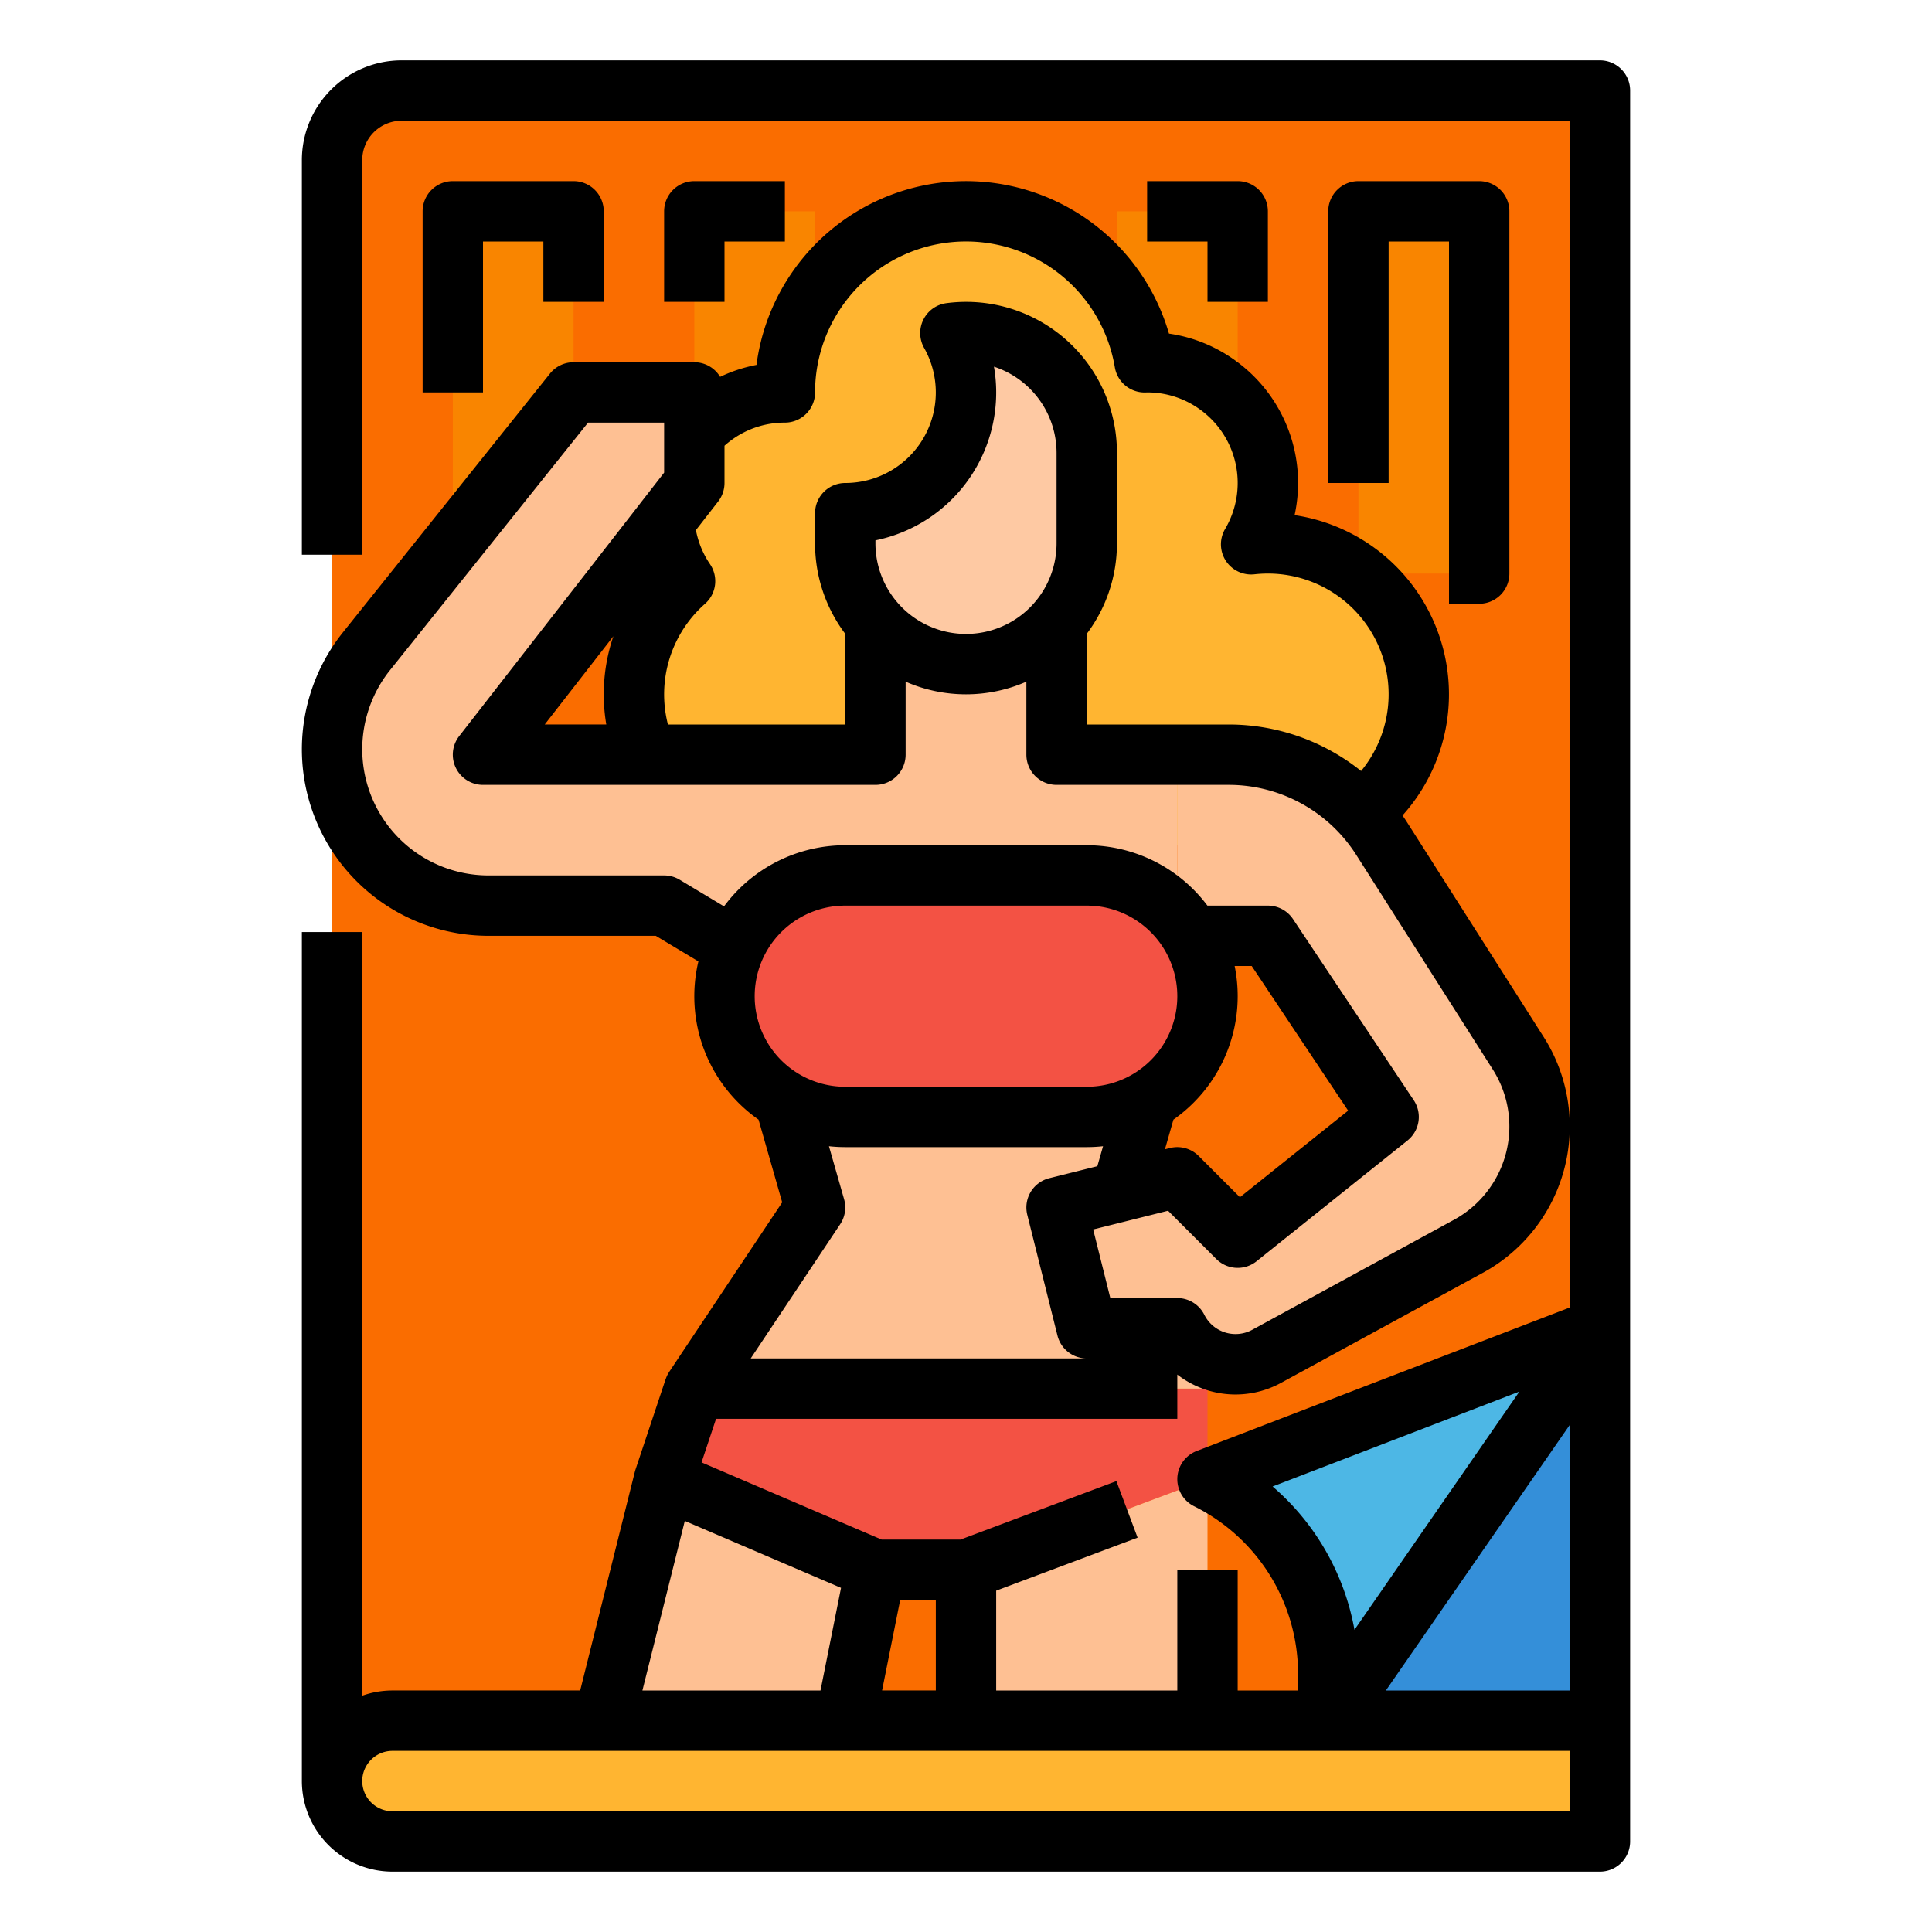 <svg height="512" viewBox="0 0 512 512" width="512" xmlns="http://www.w3.org/2000/svg"><g id="Filled_outline" data-name="Filled outline"><path d="m106.422 24h317.578a0 0 0 0 1 0 0v448a0 0 0 0 1 0 0h-336a0 0 0 0 1 0 0v-429.578a18.422 18.422 0 0 1 18.422-18.422z" fill="#fa6d00"/><path d="m104 456h320a0 0 0 0 1 0 0v32a0 0 0 0 1 0 0h-320a16 16 0 0 1 -16-16 16 16 0 0 1 16-16z" fill="#ffb531"/><g fill="#f98500"><path d="m120 56h32v96h-32z"/><path d="m184 56h32v96h-32z"/><path d="m296 56h32v96h-32z"/><path d="m360 56h32v96h-32z"/></g><path d="m336 144a40.606 40.606 0 0 0 -4.436.25 32 32 0 0 0 -27.564-48.25c-.226 0-.448.012-.673.017a48 48 0 0 0 -95.327 7.983 32 32 0 0 0 -26.452 50.008 39.991 39.991 0 0 0 26.452 69.992h128a40 40 0 0 0 0-80z" fill="#ffb531"/><path d="m184 368-8 24 56 24h24l64-24v-24z" fill="#f35244"/><path d="m176 392-16 64h64l8-40z" fill="#fec093"/><path d="m256 416v40h64v-64z" fill="#fec093"/><path d="m320 368-24-48 16-56v-64h-32v-48h-48v48h-32v64l16 56-32 48z" fill="#fec093"/><path d="m256 88a32.213 32.213 0 0 0 -4.134.275 31.995 31.995 0 0 1 -27.866 47.725v8a32 32 0 0 0 32 32 32 32 0 0 0 32-32v-24a32 32 0 0 0 -32-32z" fill="#fec9a3"/><path d="m402.346 279.115-36.2-56.885a48 48 0 0 0 -40.5-22.23h-13.646v48h24l32 48-40 32-16-16-32 8 8 32h24a17.26 17.26 0 0 0 23.7 7.434l53.449-29.154a36.165 36.165 0 0 0 13.193-51.165z" fill="#fec093"/><path d="m128 200 56-72v-24h-32l-54.916 68.644a41.462 41.462 0 0 0 -9.084 25.898 41.458 41.458 0 0 0 41.458 41.458h46.542l40 24v-64z" fill="#fec093"/><rect fill="#f35244" height="64" rx="32" width="128" x="192" y="232"/><path d="m312 356h-17.74a11.977 11.977 0 0 1 -11.648-9.115l-5.245-21.173a4 4 0 0 1 7.766-1.924l5.245 21.174a3.991 3.991 0 0 0 3.882 3.038h17.74a4 4 0 0 1 0 8z" fill="#feb784"/><path d="m352 456 72-104-104 40a57.889 57.889 0 0 1 32 51.777z" fill="#4db7e5"/><path d="m352 456 72-104v104z" fill="#348fd9"/><path d="m424 16h-317.58a26.45 26.45 0 0 0 -26.42 26.42v104.58h16v-104.58a10.433 10.433 0 0 1 10.42-10.42h309.58v314.505l-98.872 38.028a8 8 0 0 0 -.706 14.622 49.618 49.618 0 0 1 27.578 44.622v4.223h-16v-32h-16v32h-48v-26.457l37.476-14.053-5.618-14.98-41.308 15.49h-20.907l-47.726-20.454 3.849-11.546h122.234v-11.721a25.184 25.184 0 0 0 27.53 2.174l53.452-29.15a44.165 44.165 0 0 0 16.118-62.478l-36.2-56.886c-.392-.617-.8-1.225-1.223-1.83a48.015 48.015 0 0 0 -28.595-79.593 39.938 39.938 0 0 0 -15.206-40.6l-.157-.114a39.535 39.535 0 0 0 -17.928-7.39 56.007 56.007 0 0 0 -100.351-15.534q-.138.2-.264.4c-.34.508-.673 1.031-.991 1.56-.11.17-.212.343-.308.519a55.746 55.746 0 0 0 -7.4 21.351 39.576 39.576 0 0 0 -9.636 3.158 7.986 7.986 0 0 0 -6.841-3.866h-32a8 8 0 0 0 -6.246 3l-54.924 68.646a49.683 49.683 0 0 0 -10.83 30.894 49.445 49.445 0 0 0 49.46 49.46h44.323l11.3 6.783a39.9 39.9 0 0 0 15.94 41.93l6.267 21.928-29.947 44.921c-.094.142-.167.293-.251.438s-.161.265-.231.4a7.888 7.888 0 0 0 -.374.881c-.023.063-.057.12-.078.184l-8 24c-.045.134-.076.269-.113.4-.018.063-.042.122-.058.186l-14.484 57.949h-49.754a23.889 23.889 0 0 0 -8 1.376v-202.376h-16v225a24.028 24.028 0 0 0 24 24h320a8 8 0 0 0 8-8v-464a8 8 0 0 0 -8-8zm-8 361.61v70.39h-48.731zm-78.745 16.325 65.4-25.153-43.707 63.133a65.312 65.312 0 0 0 -21.693-37.98zm-103.496 54.065 4.8-24h9.441v24zm94.241-184a40.028 40.028 0 0 0 -.805-8h4.524l25.556 38.335-28.681 22.945-10.937-10.937a8 8 0 0 0 -7.6-2.105l-1.331.333 2.247-7.859a39.972 39.972 0 0 0 17.027-32.712zm-127.322-150.864a23.885 23.885 0 0 1 7.322-1.136 8 8 0 0 0 8-8 39.871 39.871 0 0 1 5.718-20.614c.044-.073.087-.146.129-.22.22-.37.455-.739.7-1.1l.03-.045c.052-.076.1-.153.152-.231a40 40 0 0 1 72.715 15.554 8.008 8.008 0 0 0 8.245 6.664c.1 0 .206-.012.314-.012a23.726 23.726 0 0 1 14.3 4.74c.069.052.139.1.21.152a23.975 23.975 0 0 1 6.164 31.28 8 8 0 0 0 7.755 12.03 32.933 32.933 0 0 1 3.568-.198 31.992 31.992 0 0 1 24.707 52.325 56.123 56.123 0 0 0 -35.057-12.325h-37.65v-24.028a39.789 39.789 0 0 0 8-23.972v-24a39.956 39.956 0 0 0 -45.158-39.66 8 8 0 0 0 -5.94 11.872 23.995 23.995 0 0 1 -20.902 35.788 8 8 0 0 0 -8 8v8a39.789 39.789 0 0 0 8 23.972v24.028h-46.988a32 32 0 0 1 9.83-31.991 8 8 0 0 0 1.317-10.506 23.966 23.966 0 0 1 -3.734-9.023l5.888-7.567a8 8 0 0 0 1.687-4.913v-9.874a24.041 24.041 0 0 1 8.678-4.99zm31.322 30.864v-.8a39.993 39.993 0 0 0 31.411-46.025 24.042 24.042 0 0 1 16.589 22.825v24a24 24 0 0 1 -48 0zm-71.325 48h-16.318l18.194-23.389a47.71 47.71 0 0 0 -1.876 23.389zm19.442 41.141a8.006 8.006 0 0 0 -4.117-1.141h-46.54a33.449 33.449 0 0 1 -33.46-33.46 33.62 33.62 0 0 1 7.327-20.9l52.518-65.64h20.155v13.254l-6.243 8.023c-.064.082-.125.164-.186.248l-47.885 61.563a8 8 0 0 0 6.314 12.912h104a8 8 0 0 0 8-8v-19.35a39.884 39.884 0 0 0 32 0v19.35a8 8 0 0 0 8 8h45.65a40.054 40.054 0 0 1 29.318 12.794 39.916 39.916 0 0 1 4.433 5.731l36.2 56.89a28.174 28.174 0 0 1 -10.281 39.842l-53.451 29.149a9.256 9.256 0 0 1 -12.714-3.984 8 8 0 0 0 -7.155-4.422h-17.754l-4.546-18.18 19.845-4.961 12.8 12.8a8 8 0 0 0 10.654.59l40-32a8 8 0 0 0 1.659-10.685l-32-48a8 8 0 0 0 -6.658-3.564h-16.022a39.962 39.962 0 0 0 -31.978-16h-64a39.966 39.966 0 0 0 -32.125 16.2zm43.883 6.859h64a24 24 0 0 1 0 48h-64a24 24 0 0 1 0-48zm-1.344 84.438a8 8 0 0 0 1.036-6.636l-4.012-14.039a40.293 40.293 0 0 0 4.32.237h64a40.288 40.288 0 0 0 4.319-.237l-1.512 5.289-12.748 3.187a8 8 0 0 0 -5.82 9.7l8 32a8 8 0 0 0 7.761 6.061h-89.052zm-41.174 78.616 41.4 17.743-5.441 27.203h-47.195zm234.518 76.946h-312a8 8 0 0 1 0-16h312z"/><path d="m160 80v-24a8 8 0 0 0 -8-8h-32a8 8 0 0 0 -8 8v48h16v-40h16v16z"/><path d="m192 64h16v-16h-24a8 8 0 0 0 -8 8v24h16z"/><path d="m336 80v-24a8 8 0 0 0 -8-8h-24v16h16v16z"/><path d="m392 160a8 8 0 0 0 8-8v-96a8 8 0 0 0 -8-8h-32a8 8 0 0 0 -8 8v72h16v-64h16v96z"/></g></svg>